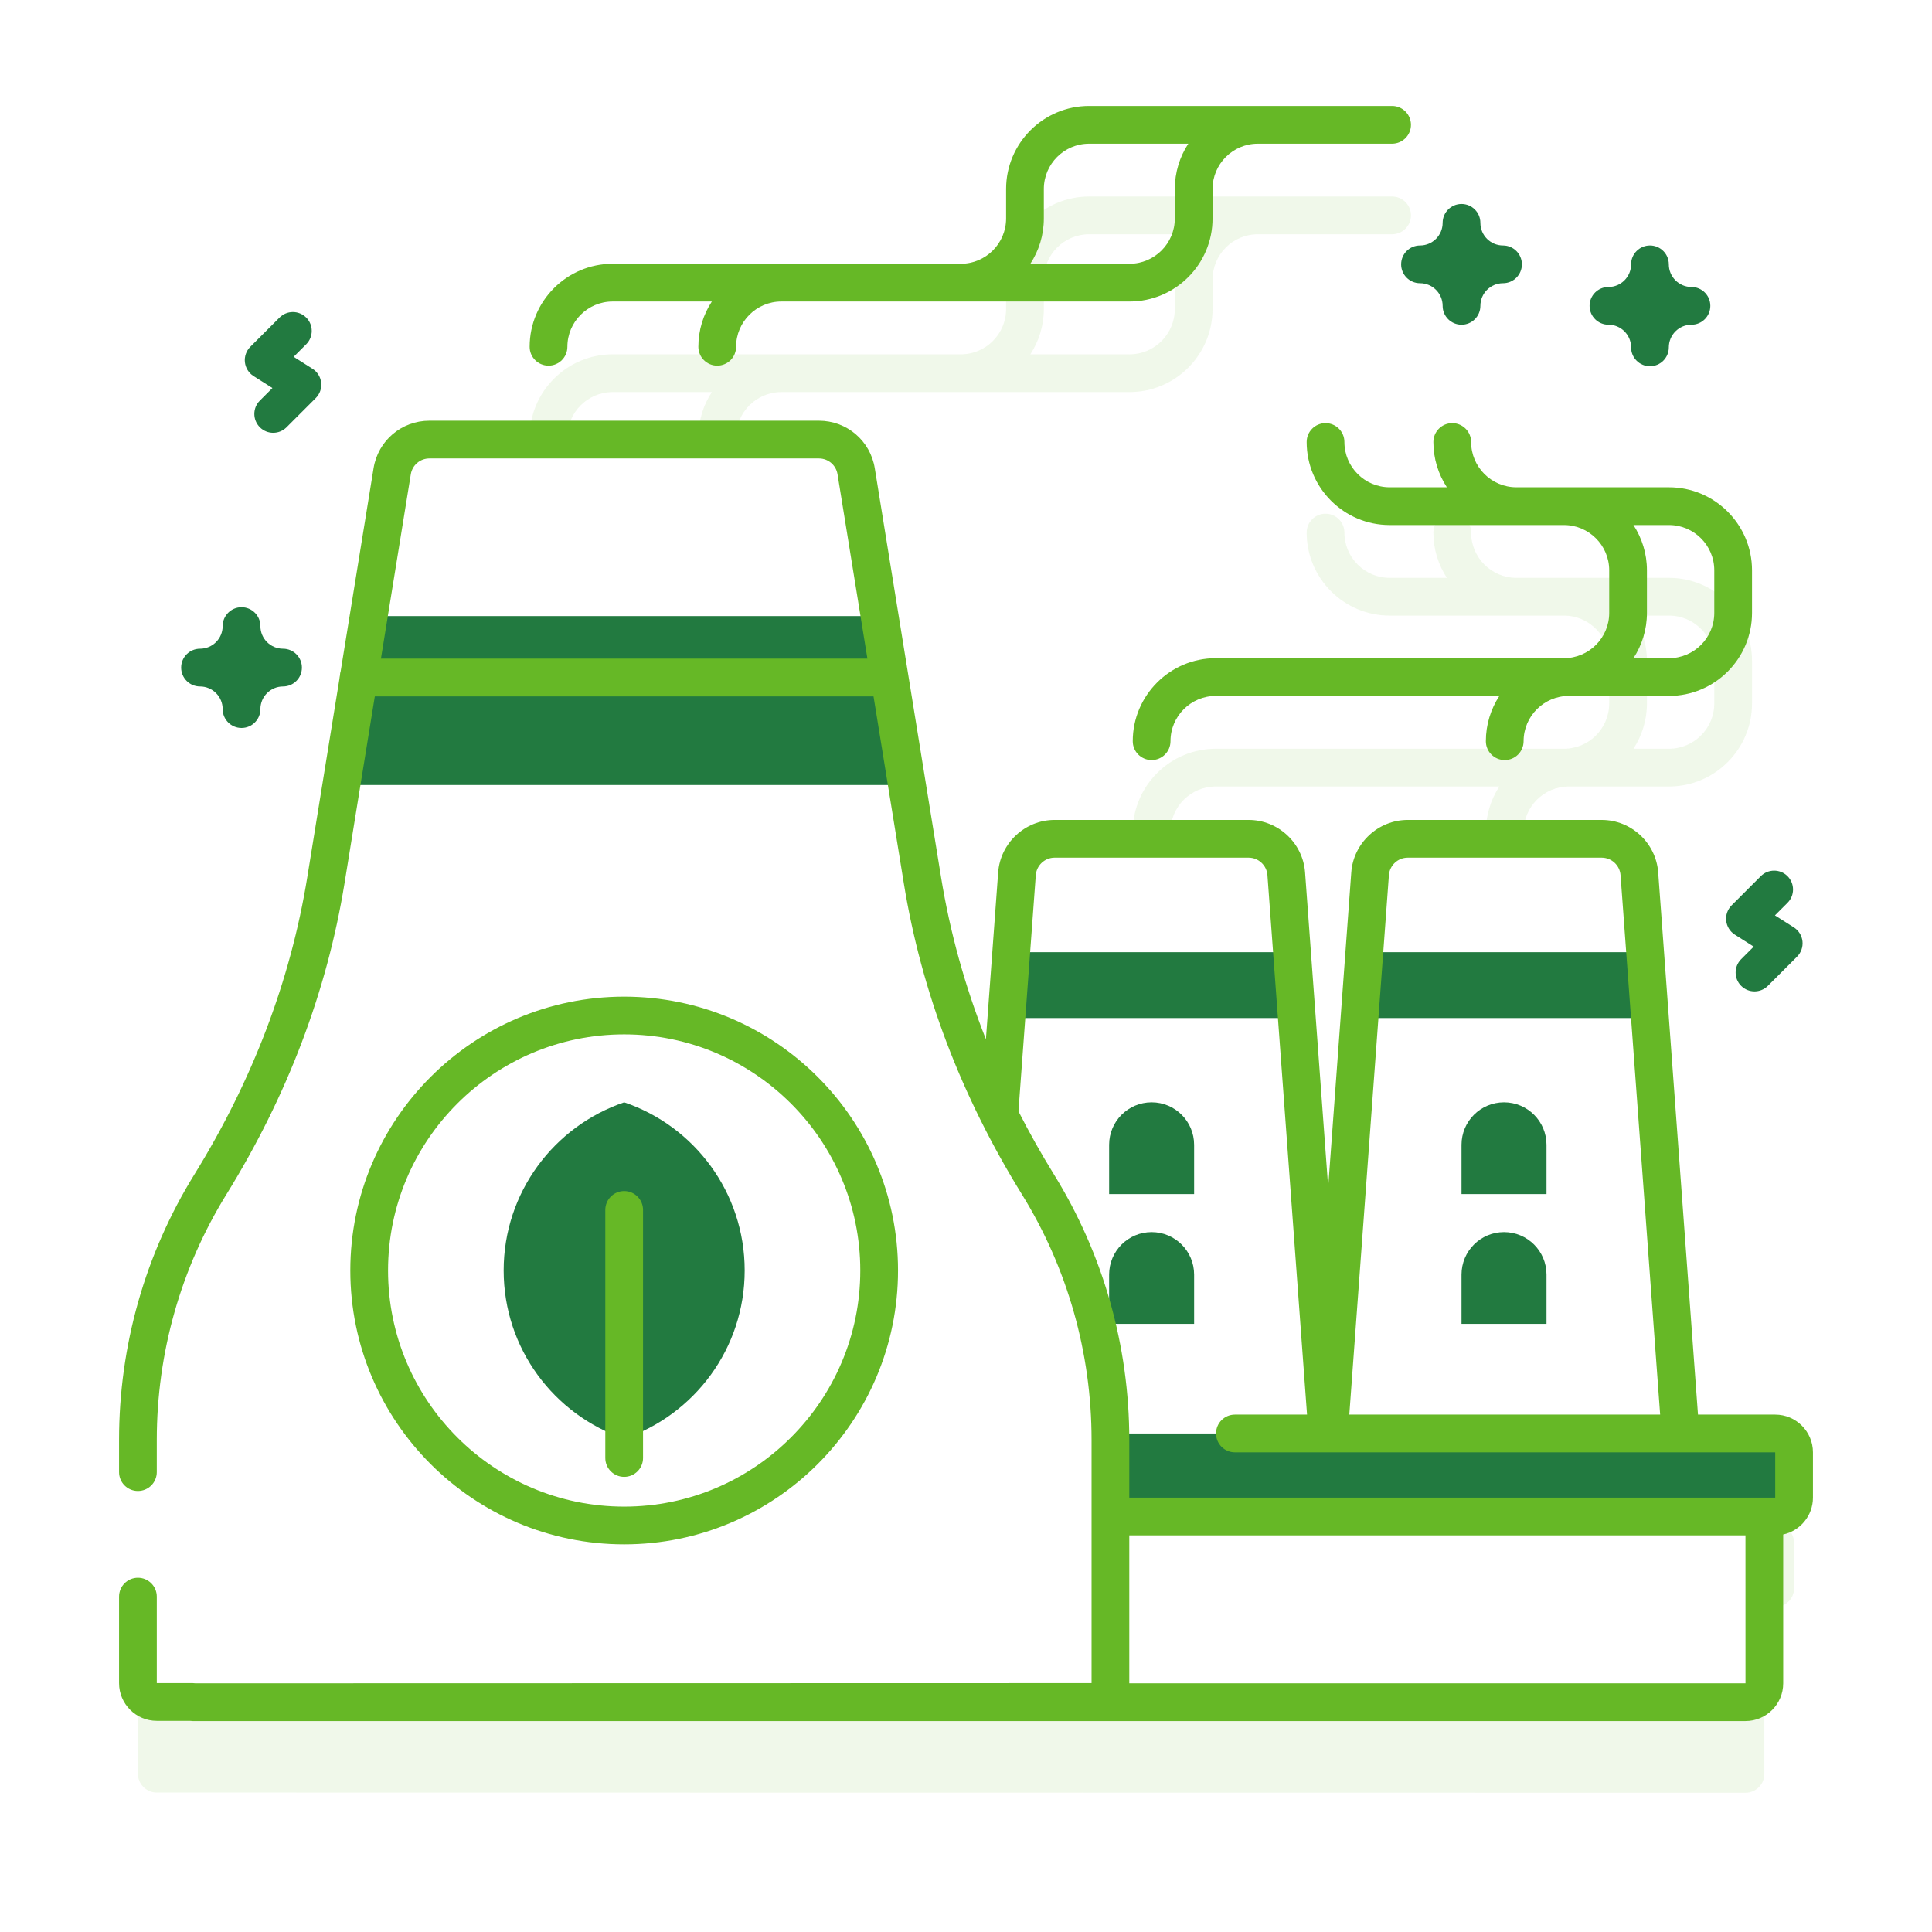 <svg xmlns="http://www.w3.org/2000/svg" xmlns:xlink="http://www.w3.org/1999/xlink" id="Capa_1" height="512" viewBox="0 0 512 512" width="512"><g><path d="m20.722 179.563c26.255 85.007 107.775 89.005 182.131 93.553 244.867 14.978-63.002 218.186 146.697 238.304 77.136 7.4 157.787-56.956 145.589-140.291-11.107-75.879-121.152-121.073-121.207-191.979-.043-55.945 103.86-96.409 36.272-156.553-60.248-53.612-442.87-15.888-389.482 156.966z" fill="url(#SVGID_1_)"></path><g><g opacity=".1"><g><path d="m368.282 153.138c-6.617 0-12-5.383-12-12 0-2.762-2.239-5-5-5s-5 2.238-5 5c0 12.131 9.869 22 22 22h46.174c6.617 0 12 5.383 12 12v11.289c0 6.617-5.383 12-12 12h-92.265c-12.131 0-22 9.869-22 22 0 2.762 2.239 5 5 5s5-2.238 5-5c0-6.617 5.383-12 12-12h75.153c-2.257 3.454-3.575 7.575-3.575 12 0 2.762 2.239 5 5 5s5-2.238 5-5c0-6.617 5.383-12 12-12h26.534c12.131 0 22-9.869 22-22v-11.289c0-12.131-9.869-22-22-22h-40.442c-6.617 0-12-5.383-12-12 0-2.762-2.239-5-5-5s-5 2.238-5 5c0 4.425 1.318 8.546 3.575 12zm86.021 22v11.289c0 6.617-5.383 12-12 12h-9.422c2.257-3.454 3.575-7.575 3.575-12v-11.289c0-4.425-1.318-8.546-3.575-12h9.422c6.617 0 12 5.382 12 12z" fill="#66b826"></path></g><g><path d="m145.362 120.902c2.761 0 5-2.238 5-5 0-6.617 5.383-12 12-12h26.286c-2.257 3.454-3.575 7.575-3.575 12 0 2.762 2.239 5 5 5s5-2.238 5-5c0-6.617 5.383-12 12-12h92.265c12.131 0 22-9.869 22-22v-7.824c0-6.617 5.383-12 12-12h35.581c2.761 0 5-2.238 5-5s-2.239-5-5-5h-80.292c-12.131 0-22 9.869-22 22v7.824c0 6.617-5.383 12-12 12h-92.265c-12.131 0-22 9.869-22 22 0 2.762 2.239 5 5 5zm131.265-39v-7.824c0-6.617 5.383-12 12-12h26.286c-2.257 3.454-3.575 7.575-3.575 12v7.824c0 6.617-5.383 12-12 12h-26.286c2.257-3.454 3.575-7.575 3.575-12z" fill="#66b826"></path></g><g><path d="m462.566 475.098c2.761 0 5-2.239 5-5v-44.213h2.884c2.761 0 5-2.239 5-5v-12c0-2.761-2.239-5-5-5h-25.113l-10.888-148.326c-.384-5.225-4.734-9.268-9.973-9.268h-51.414c-5.239 0-9.59 4.043-9.973 9.268l-10.888 148.326h-.442l-10.888-148.326c-.384-5.225-4.734-9.268-9.973-9.268h-51.414c-5.239 0-9.59 4.043-9.973 9.268l-4.696 63.976c-9.839-19.617-16.843-40.541-20.366-62.281l-17.559-108.36c-.785-4.842-4.966-8.401-9.871-8.401h-103.216c-4.905 0-9.087 3.558-9.871 8.401l-17.559 108.36c-4.647 28.68-15.343 55.945-30.629 80.653-12.169 19.669-19.194 42.855-19.194 67.684v64.452c0 2.761 2.239 5 5 5z" fill="#66b826"></path></g></g><g><g><g><g><path d="m363.089 231.559-16.115 219.539h98.21c2.906 0 5.199-2.468 4.987-5.366l-15.721-214.173c-.384-5.225-4.734-9.268-9.973-9.268h-51.414c-5.24 0-9.591 4.043-9.974 9.268z" fill="#fff"></path></g><g><path d="m361.564 252.335-1.282 17.457h76.973l-1.281-17.457z" fill="#227a40"></path></g></g><g><g><path d="m269.512 231.559-16.115 219.539h103.59l-16.115-219.539c-.384-5.225-4.734-9.268-9.973-9.268h-51.414c-5.239 0-9.59 4.043-9.973 9.268z" fill="#fff"></path></g><g><g><g><path d="m316.454 316.443h-22.525v-13.055c0-6.22 5.042-11.262 11.262-11.262s11.262 5.042 11.262 11.262v13.055z" fill="#227a40"></path></g><g><path d="m316.454 350.837h-22.525v-13.055c0-6.22 5.042-11.262 11.262-11.262s11.262 5.042 11.262 11.262v13.055z" fill="#227a40"></path></g></g><g><path d="m267.987 252.335-1.282 17.457h76.973l-1.281-17.457z" fill="#227a40"></path></g></g></g><g><path d="m294.272 381.591c0-24.829-7.025-48.015-19.194-67.684-15.286-24.708-25.982-51.973-30.629-80.653l-17.559-108.36c-.785-4.842-4.966-8.4-9.871-8.4h-103.216c-4.905 0-9.087 3.558-9.871 8.4l-17.559 108.36c-4.647 28.68-15.343 55.945-30.629 80.653-12.169 19.669-19.194 42.855-19.194 67.684v64.452c0 2.761 2.239 5 5 5h9.533l-.009.055h228.675l-.009-.055h14.533z" fill="#fff"></path></g><g><path d="m97.714 163.263-4.947 30.531h145.288l-4.947-30.531z" fill="#227a40"></path></g><g><path d="m95.076 179.546-4.618 28.496h149.906l-4.617-28.496z" fill="#227a40"></path></g><g><g><circle cx="165.411" cy="336.694" fill="#fff" r="67.574"></circle></g><g><path d="m165.411 409.268c-40.018 0-72.574-32.557-72.574-72.573 0-40.018 32.557-72.574 72.574-72.574s72.574 32.557 72.574 72.574c0 40.016-32.557 72.573-72.574 72.573zm0-135.148c-34.503 0-62.574 28.07-62.574 62.574 0 34.503 28.071 62.573 62.574 62.573s62.574-28.07 62.574-62.573c0-34.504-28.07-62.574-62.574-62.574z" fill="#66b826"></path></g><g><path d="m197.348 336.688c0 20.705-13.357 38.273-31.93 44.576-18.573-6.303-31.943-23.87-31.943-44.576 0-20.692 13.37-38.259 31.943-44.562 18.573 6.302 31.93 23.87 31.93 44.562z" fill="#227a40"></path></g><g><g><path d="m165.411 391.386c-2.761 0-5-2.239-5-5v-65.745c0-2.761 2.239-5 5-5s5 2.239 5 5v65.745c0 2.761-2.239 5-5 5z" fill="#66b826"></path></g></g></g></g><g><path d="m462.566 451.098h-168.294v-49.213h173.294v44.213c0 2.761-2.238 5-5 5z" fill="#fff"></path></g><g><path d="m470.45 401.885h-176.178v-22h176.178c2.761 0 5 2.239 5 5v12c0 2.761-2.239 5-5 5z" fill="#227a40"></path></g><g><g><path d="m368.282 129.138c-6.617 0-12-5.383-12-12 0-2.762-2.239-5-5-5s-5 2.238-5 5c0 12.131 9.869 22 22 22h46.174c6.617 0 12 5.383 12 12v11.289c0 6.617-5.383 12-12 12h-92.265c-12.131 0-22 9.869-22 22 0 2.762 2.239 5 5 5s5-2.238 5-5c0-6.617 5.383-12 12-12h75.153c-2.257 3.454-3.575 7.575-3.575 12 0 2.762 2.239 5 5 5s5-2.238 5-5c0-6.617 5.383-12 12-12h26.534c12.131 0 22-9.869 22-22v-11.289c0-12.131-9.869-22-22-22h-40.442c-6.617 0-12-5.383-12-12 0-2.762-2.239-5-5-5s-5 2.238-5 5c0 4.425 1.318 8.546 3.575 12zm86.021 22v11.289c0 6.617-5.383 12-12 12h-9.422c2.257-3.454 3.575-7.575 3.575-12v-11.289c0-4.425-1.318-8.546-3.575-12h9.422c6.617 0 12 5.382 12 12z" fill="#66b826"></path></g><g><path d="m145.362 96.902c2.761 0 5-2.238 5-5 0-6.617 5.383-12 12-12h26.286c-2.257 3.454-3.575 7.575-3.575 12 0 2.762 2.239 5 5 5s5-2.238 5-5c0-6.617 5.383-12 12-12h92.265c12.131 0 22-9.869 22-22v-7.824c0-6.617 5.383-12 12-12h35.581c2.761 0 5-2.238 5-5s-2.239-5-5-5h-80.292c-12.131 0-22 9.869-22 22v7.824c0 6.617-5.383 12-12 12h-92.265c-12.131 0-22 9.869-22 22 0 2.762 2.239 5 5 5zm131.265-39v-7.824c0-6.617 5.383-12 12-12h26.286c-2.257 3.454-3.575 7.575-3.575 12v7.824c0 6.617-5.383 12-12 12h-26.286c2.257-3.454 3.575-7.575 3.575-12z" fill="#66b826"></path></g><g><path d="m470.45 374.885h-20.466l-10.548-143.692c-.572-7.795-7.143-13.901-14.96-13.901h-51.414c-7.817 0-14.388 6.106-14.959 13.901l-6.122 83.401-6.124-83.396c-.566-7.799-7.136-13.907-14.957-13.907h-51.42c-7.805 0-14.375 6.105-14.957 13.903l-3.248 44.221c-5.537-14.011-9.525-28.366-11.89-42.961l-17.559-108.36c-1.183-7.301-7.41-12.601-14.807-12.601h-103.216c-7.396 0-13.624 5.299-14.807 12.601l-17.559 108.36c-4.432 27.348-14.507 53.867-29.945 78.822-13.046 21.087-19.942 45.401-19.942 70.314v8.535c0 2.762 2.239 5 5 5s5-2.238 5-5v-8.535c0-23.053 6.378-45.548 18.446-65.053 16.134-26.08 26.669-53.832 31.312-82.484l17.559-108.36c.395-2.434 2.47-4.2 4.936-4.2h103.217c2.466 0 4.542 1.767 4.936 4.2l17.559 108.36c4.643 28.653 15.178 56.404 31.313 82.484 12.067 19.505 18.446 42 18.446 65.053v20.294 44.158l-237.454.056c-.243-.036-.489-.055-.738-.055h-9.532v-22.926c0-2.762-2.239-5-5-5s-5 2.238-5 5v22.926c0 5.514 4.486 10 10 10h8.786c.243.036.489.055.738.055h411.493c5.514 0 10-4.486 10-10v-39.443c4.5-.974 7.883-4.983 7.883-9.77v-12c0-5.514-4.486-10-10-10zm-102.374-142.96c.19-2.599 2.381-4.634 4.986-4.634h51.414c2.606 0 4.796 2.035 4.986 4.634l10.494 142.96h-82.375zm-88.745 79.351c-3.412-5.515-6.546-11.11-9.431-16.77l4.596-62.575c.194-2.602 2.383-4.642 4.984-4.642h51.42c2.606 0 4.795 2.034 4.983 4.636l10.497 142.959h-19.117c-2.761 0-5 2.238-5 5s2.239 5 5 5h143.187v12h-2.883-168.294v-15.294c0-24.911-6.896-49.226-19.942-70.314zm19.942 134.822v-39.213h163.294l.006 39.213z" fill="#66b826"></path></g></g></g><g><g><path d="m409.841 316.443h-22.525v-13.055c0-6.22 5.042-11.262 11.262-11.262s11.262 5.042 11.262 11.262v13.055z" fill="#227a40"></path></g><g><path d="m409.841 350.837h-22.525v-13.055c0-6.22 5.042-11.262 11.262-11.262s11.262 5.042 11.262 11.262v13.055z" fill="#227a40"></path></g></g></g><g><g><path d="m437.255 97.054c-2.761 0-5-2.238-5-5 0-3.309-2.691-6-6-6-2.761 0-5-2.238-5-5s2.239-5 5-5c3.309 0 6-2.691 6-6 0-2.762 2.239-5 5-5s5 2.238 5 5c0 3.309 2.691 6 6 6 2.761 0 5 2.238 5 5s-2.239 5-5 5c-3.309 0-6 2.691-6 6 0 2.761-2.238 5-5 5z" fill="#227a40"></path></g><g><path d="m387.316 86.054c-2.761 0-5-2.238-5-5 0-3.309-2.691-6-6-6-2.761 0-5-2.238-5-5s2.239-5 5-5c3.309 0 6-2.691 6-6 0-2.762 2.239-5 5-5s5 2.238 5 5c0 3.309 2.691 6 6 6 2.761 0 5 2.238 5 5s-2.239 5-5 5c-3.309 0-6 2.691-6 6 0 2.761-2.238 5-5 5z" fill="#227a40"></path></g><g><path d="m72.403 114.697c-1.28 0-2.56-.488-3.536-1.465-1.953-1.952-1.953-5.118.001-7.071l3.327-3.327-5.002-3.172c-1.282-.813-2.125-2.165-2.291-3.673-.167-1.509.361-3.012 1.434-4.085l7.742-7.742c1.952-1.953 5.118-1.952 7.071-.001 1.953 1.953 1.953 5.119 0 7.071l-3.328 3.328 5.002 3.173c1.282.813 2.125 2.165 2.292 3.674.166 1.509-.361 3.012-1.435 4.085l-7.742 7.741c-.976.976-2.255 1.464-3.535 1.464z" fill="#227a40"></path></g><g><path d="m464.961 262.728c-1.28 0-2.559-.488-3.536-1.465-1.953-1.952-1.953-5.118 0-7.071l3.328-3.326-5.002-3.173c-1.282-.814-2.125-2.165-2.292-3.674-.167-1.508.361-3.011 1.434-4.084l7.742-7.742c1.953-1.953 5.118-1.953 7.071 0 1.953 1.952 1.953 5.118 0 7.07l-3.328 3.328 5.002 3.173c1.282.813 2.125 2.165 2.292 3.674.166 1.509-.361 3.011-1.434 4.084l-7.742 7.742c-.975.975-2.255 1.464-3.535 1.464z" fill="#227a40"></path></g><g><path d="m64.008 192.92c-2.761 0-5-2.238-5-5 0-3.309-2.691-6-6-6-2.761 0-5-2.238-5-5s2.239-5 5-5c3.309 0 6-2.691 6-6 0-2.762 2.239-5 5-5s5 2.238 5 5c0 3.309 2.691 6 6 6 2.761 0 5 2.238 5 5s-2.239 5-5 5c-3.309 0-6 2.691-6 6 0 2.762-2.238 5-5 5z" fill="#227a40"></path></g></g><g><path d="m235.344 184.546h-140.268c-2.761 0-5-2.239-5-5s2.239-5 5-5h140.268c2.761 0 5 2.239 5 5s-2.239 5-5 5z" fill="#66b826"></path></g></g></svg>